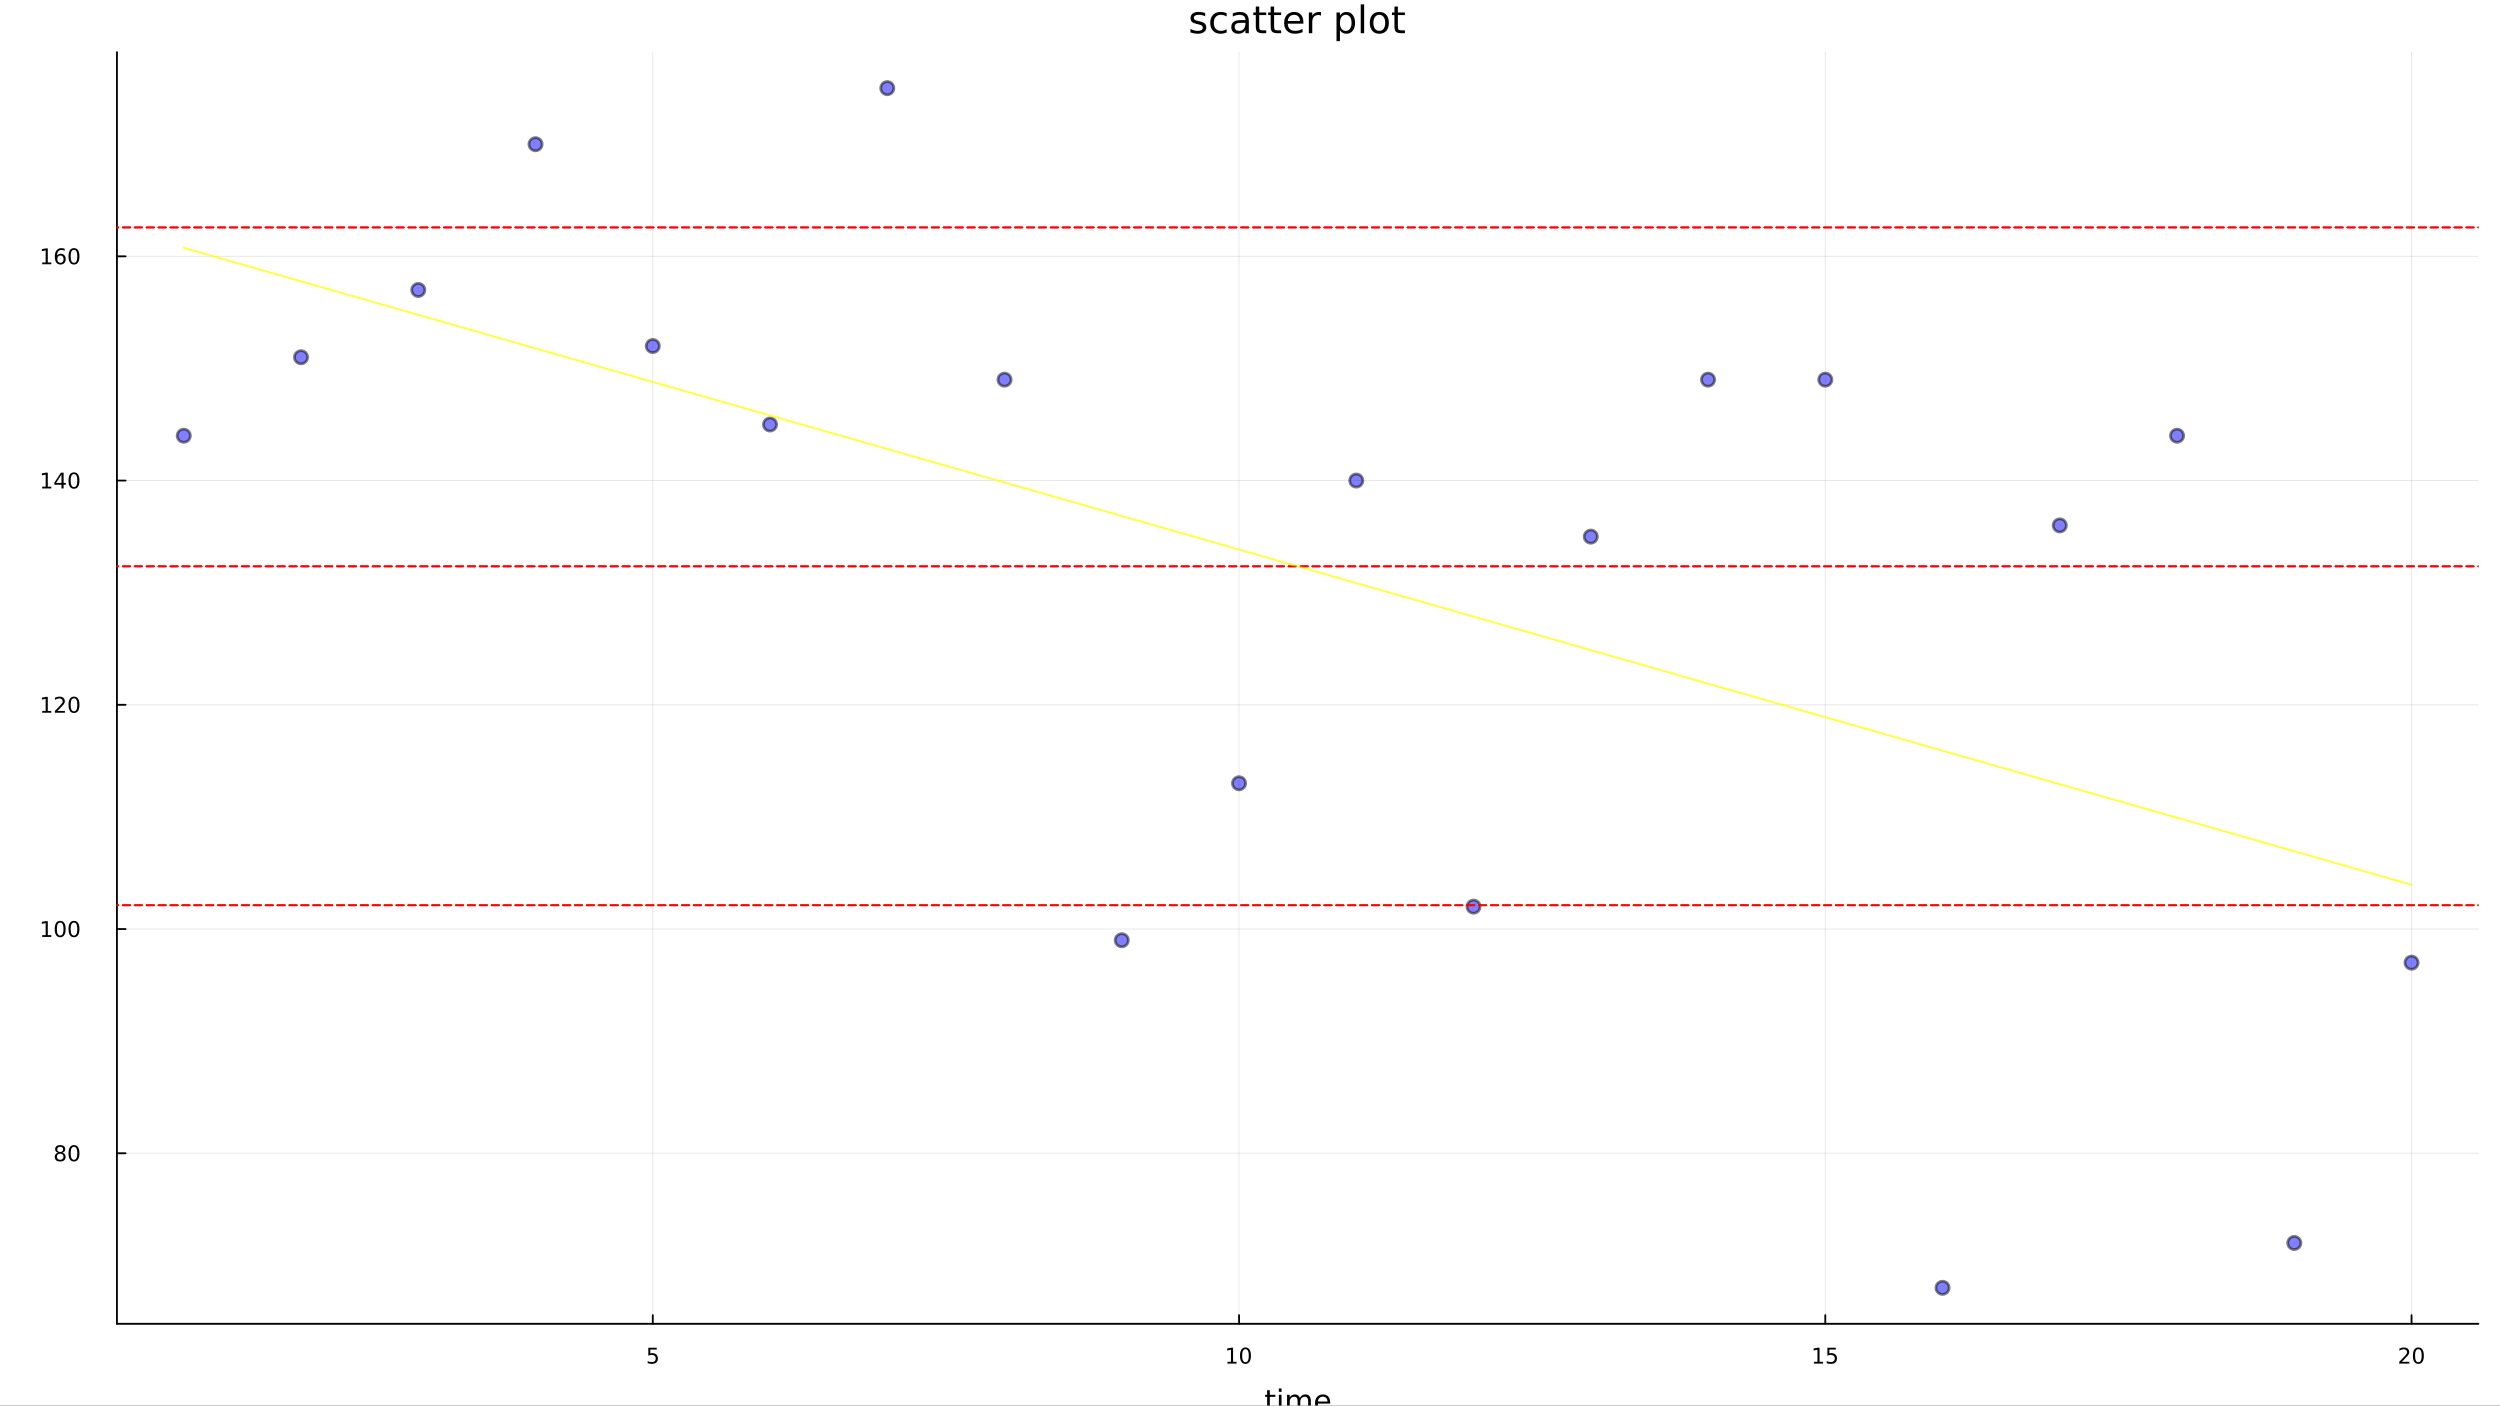 <?xml version="1.0" encoding="utf-8"?>
<svg xmlns="http://www.w3.org/2000/svg" xmlns:xlink="http://www.w3.org/1999/xlink" width="1366" height="768" viewBox="0 0 5464 3072">
<rect x="0" y="0" width="5464" height="3072" fill="#333333" stroke="none"/>
<defs>
  <clipPath id="clip220">
    <rect x="0" y="0" width="5464" height="3072"/>
  </clipPath>
</defs>
<path clip-path="url(#clip220)" d="M0 3072 L5464 3072 L5464 0 L0 0  Z" fill="#ffffff" fill-rule="evenodd" fill-opacity="1"/>
<defs>
  <clipPath id="clip221">
    <rect x="1092" y="0" width="3826" height="3072"/>
  </clipPath>
</defs>
<path clip-path="url(#clip220)" d="M255.585 2893.32 L5416.76 2893.32 L5416.76 113.997 L255.585 113.997  Z" fill="#ffffff" fill-rule="evenodd" fill-opacity="1"/>
<defs>
  <clipPath id="clip222">
    <rect x="255" y="113" width="5162" height="2780"/>
  </clipPath>
</defs>
<polyline clip-path="url(#clip222)" style="stroke:#000000; stroke-linecap:round; stroke-linejoin:round; stroke-width:2; stroke-opacity:0.1; fill:none" points="1426.71,2893.32 1426.71,113.997 "/>
<polyline clip-path="url(#clip222)" style="stroke:#000000; stroke-linecap:round; stroke-linejoin:round; stroke-width:2; stroke-opacity:0.1; fill:none" points="2708.04,2893.32 2708.04,113.997 "/>
<polyline clip-path="url(#clip222)" style="stroke:#000000; stroke-linecap:round; stroke-linejoin:round; stroke-width:2; stroke-opacity:0.1; fill:none" points="3989.36,2893.32 3989.36,113.997 "/>
<polyline clip-path="url(#clip222)" style="stroke:#000000; stroke-linecap:round; stroke-linejoin:round; stroke-width:2; stroke-opacity:0.1; fill:none" points="5270.69,2893.32 5270.69,113.997 "/>
<polyline clip-path="url(#clip220)" style="stroke:#000000; stroke-linecap:round; stroke-linejoin:round; stroke-width:4; stroke-opacity:1; fill:none" points="255.585,2893.32 5416.76,2893.32 "/>
<polyline clip-path="url(#clip220)" style="stroke:#000000; stroke-linecap:round; stroke-linejoin:round; stroke-width:4; stroke-opacity:1; fill:none" points="1426.71,2893.32 1426.71,2874.42 "/>
<polyline clip-path="url(#clip220)" style="stroke:#000000; stroke-linecap:round; stroke-linejoin:round; stroke-width:4; stroke-opacity:1; fill:none" points="2708.04,2893.32 2708.04,2874.42 "/>
<polyline clip-path="url(#clip220)" style="stroke:#000000; stroke-linecap:round; stroke-linejoin:round; stroke-width:4; stroke-opacity:1; fill:none" points="3989.36,2893.32 3989.36,2874.42 "/>
<polyline clip-path="url(#clip220)" style="stroke:#000000; stroke-linecap:round; stroke-linejoin:round; stroke-width:4; stroke-opacity:1; fill:none" points="5270.69,2893.32 5270.69,2874.42 "/>
<path clip-path="url(#clip220)" d="M1416.99 2945.67 L1435.35 2945.67 L1435.35 2949.61 L1421.27 2949.61 L1421.27 2958.08 Q1422.29 2957.73 1423.31 2957.57 Q1424.33 2957.38 1425.35 2957.38 Q1431.14 2957.38 1434.52 2960.55 Q1437.89 2963.73 1437.89 2969.14 Q1437.89 2974.72 1434.42 2977.82 Q1430.95 2980.9 1424.63 2980.9 Q1422.46 2980.9 1420.19 2980.53 Q1417.94 2980.16 1415.53 2979.42 L1415.53 2974.72 Q1417.62 2975.86 1419.84 2976.41 Q1422.06 2976.97 1424.54 2976.97 Q1428.54 2976.97 1430.88 2974.86 Q1433.22 2972.75 1433.22 2969.14 Q1433.22 2965.53 1430.88 2963.43 Q1428.54 2961.32 1424.54 2961.32 Q1422.66 2961.32 1420.79 2961.74 Q1418.94 2962.15 1416.99 2963.03 L1416.99 2945.67 Z" fill="#000000" fill-rule="nonzero" fill-opacity="1" /><path clip-path="url(#clip220)" d="M2682.73 2976.3 L2690.36 2976.3 L2690.36 2949.93 L2682.05 2951.6 L2682.05 2947.34 L2690.32 2945.67 L2694.99 2945.67 L2694.99 2976.3 L2702.63 2976.3 L2702.63 2980.23 L2682.73 2980.23 L2682.73 2976.3 Z" fill="#000000" fill-rule="nonzero" fill-opacity="1" /><path clip-path="url(#clip220)" d="M2722.08 2948.75 Q2718.47 2948.75 2716.64 2952.31 Q2714.83 2955.86 2714.83 2962.99 Q2714.83 2970.09 2716.64 2973.66 Q2718.47 2977.2 2722.08 2977.2 Q2725.71 2977.2 2727.52 2973.66 Q2729.35 2970.09 2729.35 2962.99 Q2729.35 2955.86 2727.52 2952.31 Q2725.71 2948.75 2722.08 2948.75 M2722.08 2945.05 Q2727.89 2945.05 2730.94 2949.65 Q2734.02 2954.24 2734.02 2962.99 Q2734.02 2971.71 2730.94 2976.32 Q2727.89 2980.9 2722.08 2980.9 Q2716.27 2980.9 2713.19 2976.32 Q2710.13 2971.71 2710.13 2962.99 Q2710.13 2954.24 2713.19 2949.65 Q2716.27 2945.05 2722.08 2945.05 Z" fill="#000000" fill-rule="nonzero" fill-opacity="1" /><path clip-path="url(#clip220)" d="M3964.55 2976.3 L3972.19 2976.3 L3972.19 2949.93 L3963.88 2951.6 L3963.88 2947.34 L3972.14 2945.67 L3976.82 2945.67 L3976.82 2976.3 L3984.45 2976.3 L3984.45 2980.23 L3964.55 2980.23 L3964.55 2976.3 Z" fill="#000000" fill-rule="nonzero" fill-opacity="1" /><path clip-path="url(#clip220)" d="M3993.94 2945.67 L4012.3 2945.67 L4012.3 2949.61 L3998.23 2949.61 L3998.23 2958.08 Q3999.25 2957.73 4000.26 2957.57 Q4001.28 2957.38 4002.3 2957.38 Q4008.09 2957.38 4011.47 2960.55 Q4014.85 2963.73 4014.85 2969.14 Q4014.85 2974.72 4011.38 2977.82 Q4007.9 2980.9 4001.58 2980.9 Q3999.41 2980.9 3997.14 2980.53 Q3994.89 2980.16 3992.49 2979.42 L3992.49 2974.72 Q3994.57 2975.86 3996.79 2976.41 Q3999.01 2976.97 4001.49 2976.97 Q4005.5 2976.97 4007.83 2974.86 Q4010.17 2972.75 4010.17 2969.14 Q4010.17 2965.53 4007.83 2963.43 Q4005.5 2961.32 4001.49 2961.32 Q3999.62 2961.32 3997.74 2961.74 Q3995.89 2962.15 3993.94 2963.03 L3993.94 2945.67 Z" fill="#000000" fill-rule="nonzero" fill-opacity="1" /><path clip-path="url(#clip220)" d="M5249.46 2976.3 L5265.78 2976.3 L5265.78 2980.23 L5243.83 2980.23 L5243.83 2976.3 Q5246.5 2973.54 5251.08 2968.91 Q5255.69 2964.26 5256.87 2962.92 Q5259.11 2960.39 5259.99 2958.66 Q5260.89 2956.9 5260.89 2955.21 Q5260.89 2952.45 5258.95 2950.72 Q5257.03 2948.98 5253.93 2948.98 Q5251.73 2948.98 5249.27 2949.74 Q5246.84 2950.51 5244.06 2952.06 L5244.06 2947.34 Q5246.89 2946.2 5249.34 2945.62 Q5251.8 2945.05 5253.83 2945.05 Q5259.2 2945.05 5262.4 2947.73 Q5265.59 2950.42 5265.59 2954.91 Q5265.59 2957.04 5264.78 2958.96 Q5264 2960.86 5261.89 2963.45 Q5261.31 2964.12 5258.21 2967.34 Q5255.11 2970.53 5249.46 2976.3 Z" fill="#000000" fill-rule="nonzero" fill-opacity="1" /><path clip-path="url(#clip220)" d="M5285.59 2948.75 Q5281.98 2948.75 5280.15 2952.31 Q5278.35 2955.86 5278.35 2962.99 Q5278.35 2970.09 5280.15 2973.66 Q5281.98 2977.2 5285.59 2977.2 Q5289.23 2977.2 5291.03 2973.66 Q5292.86 2970.09 5292.86 2962.99 Q5292.86 2955.86 5291.03 2952.31 Q5289.23 2948.75 5285.59 2948.75 M5285.59 2945.05 Q5291.4 2945.05 5294.46 2949.65 Q5297.54 2954.24 5297.54 2962.99 Q5297.54 2971.71 5294.46 2976.32 Q5291.4 2980.9 5285.59 2980.9 Q5279.78 2980.9 5276.7 2976.32 Q5273.65 2971.71 5273.65 2962.99 Q5273.65 2954.24 5276.7 2949.65 Q5279.78 2945.05 5285.59 2945.05 Z" fill="#000000" fill-rule="nonzero" fill-opacity="1" /><path clip-path="url(#clip220)" d="M2775.33 3038.37 L2775.33 3048.49 L2787.39 3048.49 L2787.39 3053.05 L2775.33 3053.05 L2775.33 3072.4 Q2775.33 3076.76 2776.51 3078 Q2777.72 3079.24 2781.38 3079.24 L2787.39 3079.24 L2787.39 3084.14 L2781.38 3084.14 Q2774.6 3084.14 2772.02 3081.63 Q2769.44 3079.08 2769.44 3072.4 L2769.44 3053.05 L2765.14 3053.05 L2765.14 3048.49 L2769.44 3048.49 L2769.44 3038.37 L2775.33 3038.37 Z" fill="#000000" fill-rule="nonzero" fill-opacity="1" /><path clip-path="url(#clip220)" d="M2795.1 3048.49 L2800.95 3048.49 L2800.95 3084.14 L2795.1 3084.14 L2795.1 3048.49 M2795.1 3034.62 L2800.95 3034.62 L2800.95 3042.03 L2795.1 3042.03 L2795.1 3034.62 Z" fill="#000000" fill-rule="nonzero" fill-opacity="1" /><path clip-path="url(#clip220)" d="M2840.96 3055.34 Q2843.16 3051.39 2846.21 3049.51 Q2849.27 3047.64 2853.41 3047.64 Q2858.98 3047.64 2862 3051.55 Q2865.02 3055.43 2865.02 3062.63 L2865.02 3084.14 L2859.13 3084.14 L2859.13 3062.82 Q2859.13 3057.69 2857.32 3055.21 Q2855.51 3052.73 2851.78 3052.73 Q2847.23 3052.73 2844.59 3055.75 Q2841.95 3058.78 2841.95 3064 L2841.95 3084.14 L2836.06 3084.14 L2836.06 3062.82 Q2836.06 3057.66 2834.24 3055.21 Q2832.43 3052.73 2828.64 3052.73 Q2824.16 3052.73 2821.51 3055.78 Q2818.87 3058.81 2818.87 3064 L2818.87 3084.14 L2812.98 3084.14 L2812.98 3048.49 L2818.87 3048.49 L2818.87 3054.03 Q2820.88 3050.75 2823.68 3049.19 Q2826.48 3047.64 2830.33 3047.64 Q2834.21 3047.64 2836.92 3049.61 Q2839.66 3051.58 2840.96 3055.34 Z" fill="#000000" fill-rule="nonzero" fill-opacity="1" /><path clip-path="url(#clip220)" d="M2907.2 3064.85 L2907.2 3067.72 L2880.27 3067.72 Q2880.65 3073.77 2883.9 3076.95 Q2887.18 3080.1 2893 3080.1 Q2896.37 3080.1 2899.53 3079.27 Q2902.71 3078.45 2905.83 3076.79 L2905.83 3082.33 Q2902.68 3083.67 2899.37 3084.37 Q2896.06 3085.07 2892.65 3085.07 Q2884.12 3085.07 2879.12 3080.1 Q2874.16 3075.14 2874.16 3066.67 Q2874.16 3057.92 2878.87 3052.79 Q2883.61 3047.64 2891.63 3047.64 Q2898.82 3047.64 2902.99 3052.28 Q2907.2 3056.9 2907.2 3064.85 M2901.34 3063.14 Q2901.28 3058.33 2898.63 3055.47 Q2896.02 3052.6 2891.7 3052.6 Q2886.79 3052.6 2883.83 3055.37 Q2880.91 3058.14 2880.46 3063.17 L2901.34 3063.14 Z" fill="#000000" fill-rule="nonzero" fill-opacity="1" /><polyline clip-path="url(#clip222)" style="stroke:#000000; stroke-linecap:round; stroke-linejoin:round; stroke-width:2; stroke-opacity:0.1; fill:none" points="255.585,2520.6 5416.76,2520.6 "/>
<polyline clip-path="url(#clip222)" style="stroke:#000000; stroke-linecap:round; stroke-linejoin:round; stroke-width:2; stroke-opacity:0.1; fill:none" points="255.585,2030.51 5416.76,2030.51 "/>
<polyline clip-path="url(#clip222)" style="stroke:#000000; stroke-linecap:round; stroke-linejoin:round; stroke-width:2; stroke-opacity:0.1; fill:none" points="255.585,1540.41 5416.76,1540.41 "/>
<polyline clip-path="url(#clip222)" style="stroke:#000000; stroke-linecap:round; stroke-linejoin:round; stroke-width:2; stroke-opacity:0.1; fill:none" points="255.585,1050.32 5416.76,1050.32 "/>
<polyline clip-path="url(#clip222)" style="stroke:#000000; stroke-linecap:round; stroke-linejoin:round; stroke-width:2; stroke-opacity:0.1; fill:none" points="255.585,560.228 5416.76,560.228 "/>
<polyline clip-path="url(#clip220)" style="stroke:#000000; stroke-linecap:round; stroke-linejoin:round; stroke-width:4; stroke-opacity:1; fill:none" points="255.585,2893.32 255.585,113.997 "/>
<polyline clip-path="url(#clip220)" style="stroke:#000000; stroke-linecap:round; stroke-linejoin:round; stroke-width:4; stroke-opacity:1; fill:none" points="255.585,2520.6 274.482,2520.6 "/>
<polyline clip-path="url(#clip220)" style="stroke:#000000; stroke-linecap:round; stroke-linejoin:round; stroke-width:4; stroke-opacity:1; fill:none" points="255.585,2030.51 274.482,2030.51 "/>
<polyline clip-path="url(#clip220)" style="stroke:#000000; stroke-linecap:round; stroke-linejoin:round; stroke-width:4; stroke-opacity:1; fill:none" points="255.585,1540.41 274.482,1540.41 "/>
<polyline clip-path="url(#clip220)" style="stroke:#000000; stroke-linecap:round; stroke-linejoin:round; stroke-width:4; stroke-opacity:1; fill:none" points="255.585,1050.32 274.482,1050.32 "/>
<polyline clip-path="url(#clip220)" style="stroke:#000000; stroke-linecap:round; stroke-linejoin:round; stroke-width:4; stroke-opacity:1; fill:none" points="255.585,560.228 274.482,560.228 "/>
<path clip-path="url(#clip220)" d="M131.519 2521.47 Q128.185 2521.47 126.264 2523.25 Q124.366 2525.04 124.366 2528.16 Q124.366 2531.29 126.264 2533.07 Q128.185 2534.85 131.519 2534.85 Q134.852 2534.85 136.773 2533.07 Q138.694 2531.26 138.694 2528.16 Q138.694 2525.04 136.773 2523.25 Q134.875 2521.47 131.519 2521.47 M126.843 2519.48 Q123.833 2518.74 122.144 2516.68 Q120.477 2514.62 120.477 2511.66 Q120.477 2507.51 123.417 2505.1 Q126.38 2502.7 131.519 2502.7 Q136.681 2502.7 139.62 2505.1 Q142.56 2507.51 142.56 2511.66 Q142.56 2514.62 140.87 2516.68 Q139.204 2518.74 136.218 2519.48 Q139.597 2520.27 141.472 2522.56 Q143.37 2524.85 143.37 2528.16 Q143.37 2533.18 140.292 2535.87 Q137.236 2538.55 131.519 2538.55 Q125.801 2538.55 122.722 2535.87 Q119.667 2533.18 119.667 2528.16 Q119.667 2524.85 121.565 2522.56 Q123.463 2520.27 126.843 2519.48 M125.13 2512.1 Q125.13 2514.78 126.796 2516.29 Q128.486 2517.79 131.519 2517.79 Q134.528 2517.79 136.218 2516.29 Q137.931 2514.78 137.931 2512.1 Q137.931 2509.41 136.218 2507.91 Q134.528 2506.4 131.519 2506.4 Q128.486 2506.4 126.796 2507.91 Q125.13 2509.41 125.13 2512.1 Z" fill="#000000" fill-rule="nonzero" fill-opacity="1" /><path clip-path="url(#clip220)" d="M161.68 2506.4 Q158.069 2506.4 156.241 2509.97 Q154.435 2513.51 154.435 2520.64 Q154.435 2527.74 156.241 2531.31 Q158.069 2534.85 161.68 2534.85 Q165.315 2534.85 167.12 2531.31 Q168.949 2527.74 168.949 2520.64 Q168.949 2513.51 167.12 2509.97 Q165.315 2506.4 161.68 2506.4 M161.68 2502.7 Q167.491 2502.7 170.546 2507.3 Q173.625 2511.89 173.625 2520.64 Q173.625 2529.36 170.546 2533.97 Q167.491 2538.55 161.68 2538.55 Q155.87 2538.55 152.792 2533.97 Q149.736 2529.36 149.736 2520.64 Q149.736 2511.89 152.792 2507.3 Q155.87 2502.7 161.68 2502.7 Z" fill="#000000" fill-rule="nonzero" fill-opacity="1" /><path clip-path="url(#clip220)" d="M92.167 2043.85 L99.806 2043.85 L99.806 2017.49 L91.496 2019.15 L91.496 2014.9 L99.759 2013.23 L104.435 2013.23 L104.435 2043.85 L112.074 2043.85 L112.074 2047.79 L92.167 2047.79 L92.167 2043.85 Z" fill="#000000" fill-rule="nonzero" fill-opacity="1" /><path clip-path="url(#clip220)" d="M131.519 2016.31 Q127.907 2016.31 126.079 2019.87 Q124.273 2023.41 124.273 2030.54 Q124.273 2037.65 126.079 2041.21 Q127.907 2044.76 131.519 2044.76 Q135.153 2044.76 136.958 2041.21 Q138.787 2037.65 138.787 2030.54 Q138.787 2023.41 136.958 2019.87 Q135.153 2016.31 131.519 2016.31 M131.519 2012.6 Q137.329 2012.6 140.384 2017.21 Q143.463 2021.79 143.463 2030.54 Q143.463 2039.27 140.384 2043.88 Q137.329 2048.46 131.519 2048.46 Q125.708 2048.46 122.63 2043.88 Q119.574 2039.27 119.574 2030.54 Q119.574 2021.79 122.63 2017.21 Q125.708 2012.6 131.519 2012.6 Z" fill="#000000" fill-rule="nonzero" fill-opacity="1" /><path clip-path="url(#clip220)" d="M161.68 2016.31 Q158.069 2016.31 156.241 2019.87 Q154.435 2023.41 154.435 2030.54 Q154.435 2037.65 156.241 2041.21 Q158.069 2044.76 161.68 2044.76 Q165.315 2044.76 167.12 2041.21 Q168.949 2037.65 168.949 2030.54 Q168.949 2023.41 167.12 2019.87 Q165.315 2016.31 161.68 2016.31 M161.68 2012.6 Q167.491 2012.6 170.546 2017.21 Q173.625 2021.79 173.625 2030.54 Q173.625 2039.27 170.546 2043.88 Q167.491 2048.46 161.68 2048.46 Q155.87 2048.46 152.792 2043.88 Q149.736 2039.27 149.736 2030.54 Q149.736 2021.79 152.792 2017.21 Q155.87 2012.6 161.68 2012.6 Z" fill="#000000" fill-rule="nonzero" fill-opacity="1" /><path clip-path="url(#clip220)" d="M92.167 1553.76 L99.806 1553.76 L99.806 1527.39 L91.496 1529.06 L91.496 1524.8 L99.759 1523.13 L104.435 1523.13 L104.435 1553.76 L112.074 1553.76 L112.074 1557.69 L92.167 1557.69 L92.167 1553.76 Z" fill="#000000" fill-rule="nonzero" fill-opacity="1" /><path clip-path="url(#clip220)" d="M125.546 1553.76 L141.866 1553.76 L141.866 1557.69 L119.921 1557.69 L119.921 1553.76 Q122.583 1551.01 127.167 1546.38 Q131.773 1541.72 132.954 1540.38 Q135.199 1537.86 136.079 1536.12 Q136.981 1534.36 136.981 1532.67 Q136.981 1529.92 135.037 1528.18 Q133.116 1526.45 130.014 1526.45 Q127.815 1526.45 125.361 1527.21 Q122.931 1527.97 120.153 1529.52 L120.153 1524.8 Q122.977 1523.67 125.431 1523.09 Q127.884 1522.51 129.921 1522.51 Q135.292 1522.51 138.486 1525.2 Q141.681 1527.88 141.681 1532.37 Q141.681 1534.5 140.87 1536.42 Q140.083 1538.32 137.977 1540.91 Q137.398 1541.58 134.296 1544.8 Q131.194 1548 125.546 1553.76 Z" fill="#000000" fill-rule="nonzero" fill-opacity="1" /><path clip-path="url(#clip220)" d="M161.68 1526.21 Q158.069 1526.21 156.241 1529.78 Q154.435 1533.32 154.435 1540.45 Q154.435 1547.56 156.241 1551.12 Q158.069 1554.66 161.68 1554.66 Q165.315 1554.66 167.12 1551.12 Q168.949 1547.56 168.949 1540.45 Q168.949 1533.32 167.12 1529.78 Q165.315 1526.21 161.68 1526.21 M161.68 1522.51 Q167.491 1522.51 170.546 1527.12 Q173.625 1531.7 173.625 1540.45 Q173.625 1549.18 170.546 1553.78 Q167.491 1558.37 161.68 1558.37 Q155.87 1558.37 152.792 1553.78 Q149.736 1549.18 149.736 1540.45 Q149.736 1531.7 152.792 1527.12 Q155.87 1522.51 161.68 1522.51 Z" fill="#000000" fill-rule="nonzero" fill-opacity="1" /><path clip-path="url(#clip220)" d="M92.167 1063.67 L99.806 1063.67 L99.806 1037.3 L91.496 1038.97 L91.496 1034.71 L99.759 1033.04 L104.435 1033.04 L104.435 1063.67 L112.074 1063.67 L112.074 1067.6 L92.167 1067.6 L92.167 1063.67 Z" fill="#000000" fill-rule="nonzero" fill-opacity="1" /><path clip-path="url(#clip220)" d="M134.366 1037.12 L122.56 1055.56 L134.366 1055.56 L134.366 1037.12 M133.139 1033.04 L139.018 1033.04 L139.018 1055.56 L143.949 1055.56 L143.949 1059.45 L139.018 1059.45 L139.018 1067.6 L134.366 1067.6 L134.366 1059.45 L118.764 1059.45 L118.764 1054.94 L133.139 1033.04 Z" fill="#000000" fill-rule="nonzero" fill-opacity="1" /><path clip-path="url(#clip220)" d="M161.68 1036.12 Q158.069 1036.12 156.241 1039.68 Q154.435 1043.23 154.435 1050.36 Q154.435 1057.46 156.241 1061.03 Q158.069 1064.57 161.68 1064.57 Q165.315 1064.57 167.12 1061.03 Q168.949 1057.46 168.949 1050.36 Q168.949 1043.23 167.12 1039.68 Q165.315 1036.12 161.68 1036.12 M161.68 1032.42 Q167.491 1032.42 170.546 1037.02 Q173.625 1041.61 173.625 1050.36 Q173.625 1059.08 170.546 1063.69 Q167.491 1068.27 161.68 1068.27 Q155.87 1068.27 152.792 1063.69 Q149.736 1059.08 149.736 1050.36 Q149.736 1041.61 152.792 1037.02 Q155.87 1032.42 161.68 1032.42 Z" fill="#000000" fill-rule="nonzero" fill-opacity="1" /><path clip-path="url(#clip220)" d="M92.167 573.572 L99.806 573.572 L99.806 547.207 L91.496 548.873 L91.496 544.614 L99.759 542.948 L104.435 542.948 L104.435 573.572 L112.074 573.572 L112.074 577.508 L92.167 577.508 L92.167 573.572 Z" fill="#000000" fill-rule="nonzero" fill-opacity="1" /><path clip-path="url(#clip220)" d="M132.097 558.364 Q128.949 558.364 127.097 560.517 Q125.269 562.67 125.269 566.42 Q125.269 570.146 127.097 572.322 Q128.949 574.475 132.097 574.475 Q135.245 574.475 137.074 572.322 Q138.926 570.146 138.926 566.42 Q138.926 562.67 137.074 560.517 Q135.245 558.364 132.097 558.364 M141.38 543.711 L141.38 547.971 Q139.62 547.137 137.815 546.698 Q136.032 546.258 134.273 546.258 Q129.644 546.258 127.19 549.383 Q124.759 552.508 124.412 558.827 Q125.778 556.813 127.838 555.748 Q129.898 554.66 132.375 554.66 Q137.583 554.66 140.593 557.832 Q143.625 560.98 143.625 566.42 Q143.625 571.744 140.477 574.961 Q137.329 578.179 132.097 578.179 Q126.102 578.179 122.931 573.596 Q119.759 568.989 119.759 560.262 Q119.759 552.068 123.648 547.207 Q127.537 542.323 134.088 542.323 Q135.847 542.323 137.63 542.67 Q139.435 543.017 141.38 543.711 Z" fill="#000000" fill-rule="nonzero" fill-opacity="1" /><path clip-path="url(#clip220)" d="M161.68 546.026 Q158.069 546.026 156.241 549.591 Q154.435 553.133 154.435 560.262 Q154.435 567.369 156.241 570.934 Q158.069 574.475 161.68 574.475 Q165.315 574.475 167.12 570.934 Q168.949 567.369 168.949 560.262 Q168.949 553.133 167.12 549.591 Q165.315 546.026 161.68 546.026 M161.68 542.323 Q167.491 542.323 170.546 546.929 Q173.625 551.512 173.625 560.262 Q173.625 568.989 170.546 573.596 Q167.491 578.179 161.68 578.179 Q155.87 578.179 152.792 573.596 Q149.736 568.989 149.736 560.262 Q149.736 551.512 152.792 546.929 Q155.87 542.323 161.68 542.323 Z" fill="#000000" fill-rule="nonzero" fill-opacity="1" /><path clip-path="url(#clip220)" d="M-36.263 1693.64 Q-36.263 1698.35 -32.57 1701.09 Q-28.91 1703.83 -22.513 1703.83 Q-16.115 1703.83 -12.423 1701.12 Q-8.763 1698.38 -8.763 1693.64 Q-8.763 1688.96 -12.455 1686.23 Q-16.147 1683.49 -22.513 1683.49 Q-28.846 1683.49 -32.538 1686.23 Q-36.263 1688.96 -36.263 1693.64 M-41.228 1693.64 Q-41.228 1686 -36.263 1681.64 Q-31.297 1677.28 -22.513 1677.28 Q-13.76 1677.28 -8.763 1681.64 Q-3.797 1686 -3.797 1693.64 Q-3.797 1701.31 -8.763 1705.67 Q-13.76 1710 -22.513 1710 Q-31.297 1710 -36.263 1705.67 Q-41.228 1701.31 -41.228 1693.64 Z" fill="#000000" fill-rule="nonzero" fill-opacity="1" /><path clip-path="url(#clip220)" d="M-22.513 1641.98 Q-28.974 1641.98 -32.634 1644.66 Q-36.326 1647.3 -36.326 1651.95 Q-36.326 1656.59 -32.634 1659.27 Q-28.974 1661.91 -22.513 1661.91 Q-16.051 1661.91 -12.359 1659.27 Q-8.699 1656.59 -8.699 1651.95 Q-8.699 1647.3 -12.359 1644.66 Q-16.051 1641.98 -22.513 1641.98 M-34.958 1661.91 Q-38.14 1660.06 -39.668 1657.26 Q-41.228 1654.43 -41.228 1650.51 Q-41.228 1644.02 -36.072 1639.98 Q-30.915 1635.91 -22.513 1635.91 Q-14.11 1635.91 -8.954 1639.98 Q-3.797 1644.02 -3.797 1650.51 Q-3.797 1654.43 -5.325 1657.26 Q-6.885 1660.06 -10.068 1661.91 L-4.72 1661.91 L-4.72 1667.8 L-54.246 1667.8 L-54.246 1661.91 L-34.958 1661.91 Z" fill="#000000" fill-rule="nonzero" fill-opacity="1" /><path clip-path="url(#clip220)" d="M-39.318 1603.47 L-33.78 1603.47 Q-35.053 1605.95 -35.69 1608.63 Q-36.326 1611.3 -36.326 1614.17 Q-36.326 1618.53 -34.989 1620.72 Q-33.653 1622.89 -30.979 1622.89 Q-28.942 1622.89 -27.764 1621.33 Q-26.618 1619.77 -25.568 1615.06 L-25.122 1613.05 Q-23.786 1606.81 -21.335 1604.2 Q-18.916 1601.56 -14.555 1601.56 Q-9.59 1601.56 -6.694 1605.51 Q-3.797 1609.42 -3.797 1616.3 Q-3.797 1619.16 -4.37 1622.28 Q-4.911 1625.37 -6.025 1628.81 L-12.073 1628.81 Q-10.386 1625.56 -9.527 1622.41 Q-8.699 1619.26 -8.699 1616.17 Q-8.699 1612.03 -10.099 1609.81 Q-11.532 1607.58 -14.11 1607.58 Q-16.497 1607.58 -17.77 1609.2 Q-19.043 1610.79 -20.221 1616.24 L-20.698 1618.27 Q-21.844 1623.72 -24.2 1626.13 Q-26.587 1628.55 -30.724 1628.55 Q-35.753 1628.55 -38.49 1624.99 Q-41.228 1621.42 -41.228 1614.87 Q-41.228 1611.62 -40.75 1608.76 Q-40.273 1605.89 -39.318 1603.47 Z" fill="#000000" fill-rule="nonzero" fill-opacity="1" /><path clip-path="url(#clip220)" d="M-24.009 1561.75 L-21.144 1561.75 L-21.144 1588.67 Q-15.097 1588.29 -11.914 1585.04 Q-8.763 1581.77 -8.763 1575.94 Q-8.763 1572.57 -9.59 1569.42 Q-10.418 1566.23 -12.073 1563.11 L-6.535 1563.11 Q-5.198 1566.26 -4.498 1569.57 Q-3.797 1572.88 -3.797 1576.29 Q-3.797 1584.82 -8.763 1589.82 Q-13.728 1594.78 -22.194 1594.78 Q-30.947 1594.78 -36.072 1590.07 Q-41.228 1585.33 -41.228 1577.31 Q-41.228 1570.12 -36.581 1565.95 Q-31.966 1561.75 -24.009 1561.75 M-25.727 1567.6 Q-30.533 1567.67 -33.398 1570.31 Q-36.263 1572.92 -36.263 1577.25 Q-36.263 1582.15 -33.493 1585.11 Q-30.724 1588.04 -25.695 1588.48 L-25.727 1567.6 Z" fill="#000000" fill-rule="nonzero" fill-opacity="1" /><path clip-path="url(#clip220)" d="M-34.894 1531.48 Q-35.467 1532.46 -35.721 1533.64 Q-36.008 1534.79 -36.008 1536.19 Q-36.008 1541.15 -32.761 1543.83 Q-29.547 1546.47 -23.499 1546.47 L-4.72 1546.47 L-4.72 1552.36 L-40.368 1552.36 L-40.368 1546.47 L-34.83 1546.47 Q-38.077 1544.62 -39.636 1541.66 Q-41.228 1538.7 -41.228 1534.47 Q-41.228 1533.86 -41.132 1533.13 Q-41.069 1532.4 -40.91 1531.51 L-34.894 1531.48 Z" fill="#000000" fill-rule="nonzero" fill-opacity="1" /><path clip-path="url(#clip220)" d="M-40.368 1529.53 L-40.368 1523.33 L-10.45 1512.19 L-40.368 1501.05 L-40.368 1494.84 L-4.72 1508.21 L-4.72 1516.17 L-40.368 1529.53 Z" fill="#000000" fill-rule="nonzero" fill-opacity="1" /><path clip-path="url(#clip220)" d="M-22.64 1470.56 Q-22.64 1477.65 -21.017 1480.39 Q-19.393 1483.13 -15.479 1483.13 Q-12.359 1483.13 -10.513 1481.09 Q-8.699 1479.02 -8.699 1475.49 Q-8.699 1470.62 -12.136 1467.69 Q-15.606 1464.73 -21.335 1464.73 L-22.64 1464.73 L-22.64 1470.56 M-25.059 1458.88 L-4.72 1458.88 L-4.72 1464.73 L-10.131 1464.73 Q-6.885 1466.74 -5.325 1469.73 Q-3.797 1472.72 -3.797 1477.05 Q-3.797 1482.52 -6.853 1485.77 Q-9.94 1488.98 -15.097 1488.98 Q-21.112 1488.98 -24.168 1484.97 Q-27.223 1480.93 -27.223 1472.94 L-27.223 1464.73 L-27.796 1464.73 Q-31.838 1464.73 -34.035 1467.41 Q-36.263 1470.05 -36.263 1474.85 Q-36.263 1477.91 -35.53 1480.81 Q-34.798 1483.7 -33.334 1486.38 L-38.745 1486.38 Q-39.986 1483.16 -40.591 1480.14 Q-41.228 1477.11 -41.228 1474.25 Q-41.228 1466.51 -37.217 1462.69 Q-33.207 1458.88 -25.059 1458.88 Z" fill="#000000" fill-rule="nonzero" fill-opacity="1" /><path clip-path="url(#clip220)" d="M-50.49 1441.02 L-40.368 1441.02 L-40.368 1428.96 L-35.817 1428.96 L-35.817 1441.02 L-16.465 1441.02 Q-12.105 1441.02 -10.863 1439.84 Q-9.622 1438.63 -9.622 1434.97 L-9.622 1428.96 L-4.72 1428.96 L-4.72 1434.97 Q-4.72 1441.75 -7.235 1444.33 Q-9.781 1446.91 -16.465 1446.91 L-35.817 1446.91 L-35.817 1451.2 L-40.368 1451.2 L-40.368 1446.91 L-50.49 1446.91 L-50.49 1441.02 Z" fill="#000000" fill-rule="nonzero" fill-opacity="1" /><path clip-path="url(#clip220)" d="M-40.368 1421.25 L-40.368 1415.4 L-4.72 1415.4 L-4.72 1421.25 L-40.368 1421.25 M-54.246 1421.25 L-54.246 1415.4 L-46.83 1415.4 L-46.83 1421.25 L-54.246 1421.25 Z" fill="#000000" fill-rule="nonzero" fill-opacity="1" /><path clip-path="url(#clip220)" d="M-36.263 1389.33 Q-36.263 1394.04 -32.57 1396.78 Q-28.91 1399.51 -22.513 1399.51 Q-16.115 1399.51 -12.423 1396.81 Q-8.763 1394.07 -8.763 1389.33 Q-8.763 1384.65 -12.455 1381.91 Q-16.147 1379.18 -22.513 1379.18 Q-28.846 1379.18 -32.538 1381.91 Q-36.263 1384.65 -36.263 1389.33 M-41.228 1389.33 Q-41.228 1381.69 -36.263 1377.33 Q-31.297 1372.97 -22.513 1372.97 Q-13.76 1372.97 -8.763 1377.33 Q-3.797 1381.69 -3.797 1389.33 Q-3.797 1397 -8.763 1401.36 Q-13.76 1405.69 -22.513 1405.69 Q-31.297 1405.69 -36.263 1401.36 Q-41.228 1397 -41.228 1389.33 Z" fill="#000000" fill-rule="nonzero" fill-opacity="1" /><path clip-path="url(#clip220)" d="M-26.236 1333.63 L-4.72 1333.63 L-4.72 1339.49 L-26.046 1339.49 Q-31.106 1339.49 -33.621 1341.46 Q-36.135 1343.43 -36.135 1347.38 Q-36.135 1352.12 -33.111 1354.86 Q-30.088 1357.6 -24.868 1357.6 L-4.72 1357.6 L-4.72 1363.49 L-40.368 1363.49 L-40.368 1357.6 L-34.83 1357.6 Q-38.045 1355.5 -39.636 1352.66 Q-41.228 1349.8 -41.228 1346.07 Q-41.228 1339.93 -37.408 1336.78 Q-33.621 1333.63 -26.236 1333.63 Z" fill="#000000" fill-rule="nonzero" fill-opacity="1" /><path clip-path="url(#clip220)" d="M-39.318 1299.22 L-33.78 1299.22 Q-35.053 1301.71 -35.69 1304.38 Q-36.326 1307.05 -36.326 1309.92 Q-36.326 1314.28 -34.989 1316.47 Q-33.653 1318.64 -30.979 1318.64 Q-28.942 1318.64 -27.764 1317.08 Q-26.618 1315.52 -25.568 1310.81 L-25.122 1308.8 Q-23.786 1302.57 -21.335 1299.96 Q-18.916 1297.31 -14.555 1297.31 Q-9.59 1297.31 -6.694 1301.26 Q-3.797 1305.18 -3.797 1312.05 Q-3.797 1314.91 -4.37 1318.03 Q-4.911 1321.12 -6.025 1324.56 L-12.073 1324.56 Q-10.386 1321.31 -9.527 1318.16 Q-8.699 1315.01 -8.699 1311.92 Q-8.699 1307.79 -10.099 1305.56 Q-11.532 1303.33 -14.11 1303.33 Q-16.497 1303.33 -17.77 1304.95 Q-19.043 1306.54 -20.221 1311.99 L-20.698 1314.02 Q-21.844 1319.47 -24.2 1321.89 Q-26.587 1324.3 -30.724 1324.3 Q-35.753 1324.3 -38.49 1320.74 Q-41.228 1317.17 -41.228 1310.62 Q-41.228 1307.37 -40.75 1304.51 Q-40.273 1301.64 -39.318 1299.22 Z" fill="#000000" fill-rule="nonzero" fill-opacity="1" /><path clip-path="url(#clip220)" d="M2634.03 28.543 L2634.03 35.591 Q2630.87 33.971 2627.47 33.161 Q2624.06 32.35 2620.42 32.35 Q2614.87 32.35 2612.07 34.052 Q2609.32 35.753 2609.32 39.156 Q2609.32 41.749 2611.3 43.248 Q2613.29 44.706 2619.28 46.043 L2621.84 46.61 Q2629.78 48.311 2633.1 51.43 Q2636.46 54.509 2636.46 60.059 Q2636.46 66.378 2631.44 70.064 Q2626.46 73.751 2617.71 73.751 Q2614.06 73.751 2610.09 73.022 Q2606.16 72.333 2601.79 70.915 L2601.79 63.218 Q2605.92 65.365 2609.93 66.459 Q2613.94 67.512 2617.87 67.512 Q2623.13 67.512 2625.97 65.73 Q2628.8 63.907 2628.8 60.626 Q2628.8 57.588 2626.74 55.967 Q2624.71 54.347 2617.79 52.848 L2615.19 52.24 Q2608.27 50.782 2605.19 47.785 Q2602.11 44.746 2602.11 39.48 Q2602.11 33.08 2606.65 29.596 Q2611.18 26.112 2619.53 26.112 Q2623.66 26.112 2627.31 26.72 Q2630.95 27.327 2634.03 28.543 Z" fill="#000000" fill-rule="nonzero" fill-opacity="1" /><path clip-path="url(#clip220)" d="M2680.98 28.948 L2680.98 35.915 Q2677.82 34.173 2674.62 33.323 Q2671.46 32.431 2668.22 32.431 Q2660.97 32.431 2656.96 37.05 Q2652.95 41.627 2652.95 49.931 Q2652.95 58.236 2656.96 62.854 Q2660.97 67.431 2668.22 67.431 Q2671.46 67.431 2674.62 66.581 Q2677.82 65.689 2680.98 63.948 L2680.98 70.834 Q2677.86 72.292 2674.5 73.022 Q2671.18 73.751 2667.41 73.751 Q2657.16 73.751 2651.13 67.31 Q2645.09 60.869 2645.09 49.931 Q2645.09 38.832 2651.17 32.472 Q2657.28 26.112 2667.9 26.112 Q2671.34 26.112 2674.62 26.841 Q2677.9 27.53 2680.98 28.948 Z" fill="#000000" fill-rule="nonzero" fill-opacity="1" /><path clip-path="url(#clip220)" d="M2714.56 49.769 Q2705.53 49.769 2702.04 51.835 Q2698.56 53.901 2698.56 58.884 Q2698.56 62.854 2701.15 65.203 Q2703.79 67.512 2708.28 67.512 Q2714.48 67.512 2718.21 63.137 Q2721.98 58.722 2721.98 51.43 L2721.98 49.769 L2714.56 49.769 M2729.43 46.691 L2729.43 72.576 L2721.98 72.576 L2721.98 65.689 Q2719.42 69.821 2715.62 71.806 Q2711.81 73.751 2706.3 73.751 Q2699.33 73.751 2695.2 69.862 Q2691.11 65.933 2691.11 59.37 Q2691.11 51.714 2696.21 47.825 Q2701.36 43.936 2711.52 43.936 L2721.98 43.936 L2721.98 43.207 Q2721.98 38.062 2718.57 35.267 Q2715.21 32.431 2709.09 32.431 Q2705.2 32.431 2701.52 33.363 Q2697.83 34.295 2694.43 36.158 L2694.43 29.272 Q2698.52 27.692 2702.37 26.922 Q2706.22 26.112 2709.86 26.112 Q2719.71 26.112 2724.57 31.216 Q2729.43 36.32 2729.43 46.691 Z" fill="#000000" fill-rule="nonzero" fill-opacity="1" /><path clip-path="url(#clip220)" d="M2752.15 14.324 L2752.15 27.206 L2767.51 27.206 L2767.51 32.999 L2752.15 32.999 L2752.15 57.628 Q2752.15 63.178 2753.65 64.758 Q2755.19 66.338 2759.85 66.338 L2767.51 66.338 L2767.51 72.576 L2759.85 72.576 Q2751.22 72.576 2747.94 69.376 Q2744.66 66.135 2744.66 57.628 L2744.66 32.999 L2739.19 32.999 L2739.19 27.206 L2744.66 27.206 L2744.66 14.324 L2752.15 14.324 Z" fill="#000000" fill-rule="nonzero" fill-opacity="1" /><path clip-path="url(#clip220)" d="M2784.68 14.324 L2784.68 27.206 L2800.04 27.206 L2800.04 32.999 L2784.68 32.999 L2784.68 57.628 Q2784.68 63.178 2786.18 64.758 Q2787.72 66.338 2792.38 66.338 L2800.04 66.338 L2800.04 72.576 L2792.38 72.576 Q2783.75 72.576 2780.47 69.376 Q2777.19 66.135 2777.19 57.628 L2777.19 32.999 L2771.72 32.999 L2771.72 27.206 L2777.19 27.206 L2777.19 14.324 L2784.68 14.324 Z" fill="#000000" fill-rule="nonzero" fill-opacity="1" /><path clip-path="url(#clip220)" d="M2848.65 48.028 L2848.65 51.673 L2814.38 51.673 Q2814.86 59.37 2818.99 63.421 Q2823.17 67.431 2830.58 67.431 Q2834.87 67.431 2838.88 66.378 Q2842.94 65.325 2846.91 63.218 L2846.91 70.267 Q2842.89 71.968 2838.68 72.86 Q2834.47 73.751 2830.13 73.751 Q2819.28 73.751 2812.92 67.431 Q2806.6 61.112 2806.6 50.337 Q2806.6 39.197 2812.59 32.675 Q2818.63 26.112 2828.84 26.112 Q2837.99 26.112 2843.3 32.026 Q2848.65 37.9 2848.65 48.028 M2841.19 45.84 Q2841.11 39.723 2837.75 36.077 Q2834.43 32.431 2828.92 32.431 Q2822.68 32.431 2818.91 35.956 Q2815.19 39.48 2814.62 45.88 L2841.19 45.84 Z" fill="#000000" fill-rule="nonzero" fill-opacity="1" /><path clip-path="url(#clip220)" d="M2887.17 34.173 Q2885.92 33.444 2884.42 33.12 Q2882.96 32.756 2881.18 32.756 Q2874.86 32.756 2871.45 36.888 Q2868.09 40.979 2868.09 48.676 L2868.09 72.576 L2860.6 72.576 L2860.6 27.206 L2868.09 27.206 L2868.09 34.254 Q2870.44 30.122 2874.21 28.138 Q2877.98 26.112 2883.36 26.112 Q2884.13 26.112 2885.06 26.234 Q2886 26.315 2887.13 26.517 L2887.17 34.173 Z" fill="#000000" fill-rule="nonzero" fill-opacity="1" /><path clip-path="url(#clip220)" d="M2928.57 65.77 L2928.57 89.833 L2921.08 89.833 L2921.08 27.206 L2928.57 27.206 L2928.57 34.092 Q2930.92 30.041 2934.49 28.097 Q2938.09 26.112 2943.07 26.112 Q2951.34 26.112 2956.48 32.675 Q2961.67 39.237 2961.67 49.931 Q2961.67 60.626 2956.48 67.188 Q2951.34 73.751 2943.07 73.751 Q2938.09 73.751 2934.49 71.806 Q2930.92 69.821 2928.57 65.77 M2953.93 49.931 Q2953.93 41.708 2950.53 37.05 Q2947.17 32.35 2941.25 32.35 Q2935.34 32.35 2931.93 37.05 Q2928.57 41.708 2928.57 49.931 Q2928.57 58.155 2931.93 62.854 Q2935.34 67.512 2941.25 67.512 Q2947.17 67.512 2950.53 62.854 Q2953.93 58.155 2953.93 49.931 Z" fill="#000000" fill-rule="nonzero" fill-opacity="1" /><path clip-path="url(#clip220)" d="M2974.02 9.544 L2981.48 9.544 L2981.48 72.576 L2974.02 72.576 L2974.02 9.544 Z" fill="#000000" fill-rule="nonzero" fill-opacity="1" /><path clip-path="url(#clip220)" d="M3014.65 32.431 Q3008.66 32.431 3005.17 37.131 Q3001.69 41.789 3001.69 49.931 Q3001.69 58.074 3005.13 62.773 Q3008.62 67.431 3014.65 67.431 Q3020.61 67.431 3024.09 62.732 Q3027.58 58.033 3027.58 49.931 Q3027.58 41.87 3024.09 37.171 Q3020.61 32.431 3014.65 32.431 M3014.65 26.112 Q3024.38 26.112 3029.93 32.431 Q3035.47 38.751 3035.47 49.931 Q3035.47 61.071 3029.93 67.431 Q3024.38 73.751 3014.65 73.751 Q3004.89 73.751 2999.34 67.431 Q2993.83 61.071 2993.83 49.931 Q2993.83 38.751 2999.34 32.431 Q3004.89 26.112 3014.65 26.112 Z" fill="#000000" fill-rule="nonzero" fill-opacity="1" /><path clip-path="url(#clip220)" d="M3055.2 14.324 L3055.2 27.206 L3070.56 27.206 L3070.56 32.999 L3055.2 32.999 L3055.2 57.628 Q3055.2 63.178 3056.7 64.758 Q3058.24 66.338 3062.9 66.338 L3070.56 66.338 L3070.56 72.576 L3062.9 72.576 Q3054.27 72.576 3050.99 69.376 Q3047.71 66.135 3047.71 57.628 L3047.71 32.999 L3042.24 32.999 L3042.24 27.206 L3047.71 27.206 L3047.71 14.324 L3055.2 14.324 Z" fill="#000000" fill-rule="nonzero" fill-opacity="1" /><circle clip-path="url(#clip222)" cx="401.656" cy="952.303" r="14.4" fill="#0000ff" fill-rule="evenodd" fill-opacity="0.5" stroke="#000000" stroke-opacity="0.5" stroke-width="6.144"/>
<circle clip-path="url(#clip222)" cx="657.92" cy="780.77" r="14.4" fill="#0000ff" fill-rule="evenodd" fill-opacity="0.5" stroke="#000000" stroke-opacity="0.5" stroke-width="6.144"/>
<circle clip-path="url(#clip222)" cx="914.185" cy="633.742" r="14.4" fill="#0000ff" fill-rule="evenodd" fill-opacity="0.5" stroke="#000000" stroke-opacity="0.5" stroke-width="6.144"/>
<circle clip-path="url(#clip222)" cx="1170.45" cy="315.181" r="14.4" fill="#0000ff" fill-rule="evenodd" fill-opacity="0.5" stroke="#000000" stroke-opacity="0.5" stroke-width="6.144"/>
<circle clip-path="url(#clip222)" cx="1426.71" cy="756.265" r="14.4" fill="#0000ff" fill-rule="evenodd" fill-opacity="0.5" stroke="#000000" stroke-opacity="0.5" stroke-width="6.144"/>
<circle clip-path="url(#clip222)" cx="1682.98" cy="927.798" r="14.4" fill="#0000ff" fill-rule="evenodd" fill-opacity="0.5" stroke="#000000" stroke-opacity="0.5" stroke-width="6.144"/>
<circle clip-path="url(#clip222)" cx="1939.24" cy="192.657" r="14.4" fill="#0000ff" fill-rule="evenodd" fill-opacity="0.5" stroke="#000000" stroke-opacity="0.5" stroke-width="6.144"/>
<circle clip-path="url(#clip222)" cx="2195.51" cy="829.779" r="14.4" fill="#0000ff" fill-rule="evenodd" fill-opacity="0.5" stroke="#000000" stroke-opacity="0.5" stroke-width="6.144"/>
<circle clip-path="url(#clip222)" cx="2451.77" cy="2055.01" r="14.4" fill="#0000ff" fill-rule="evenodd" fill-opacity="0.5" stroke="#000000" stroke-opacity="0.5" stroke-width="6.144"/>
<circle clip-path="url(#clip222)" cx="2708.04" cy="1711.95" r="14.4" fill="#0000ff" fill-rule="evenodd" fill-opacity="0.5" stroke="#000000" stroke-opacity="0.5" stroke-width="6.144"/>
<circle clip-path="url(#clip222)" cx="2964.3" cy="1050.32" r="14.4" fill="#0000ff" fill-rule="evenodd" fill-opacity="0.5" stroke="#000000" stroke-opacity="0.5" stroke-width="6.144"/>
<circle clip-path="url(#clip222)" cx="3220.57" cy="1981.5" r="14.4" fill="#0000ff" fill-rule="evenodd" fill-opacity="0.5" stroke="#000000" stroke-opacity="0.5" stroke-width="6.144"/>
<circle clip-path="url(#clip222)" cx="3476.83" cy="1172.84" r="14.4" fill="#0000ff" fill-rule="evenodd" fill-opacity="0.5" stroke="#000000" stroke-opacity="0.5" stroke-width="6.144"/>
<circle clip-path="url(#clip222)" cx="3733.1" cy="829.779" r="14.4" fill="#0000ff" fill-rule="evenodd" fill-opacity="0.5" stroke="#000000" stroke-opacity="0.5" stroke-width="6.144"/>
<circle clip-path="url(#clip222)" cx="3989.36" cy="829.779" r="14.4" fill="#0000ff" fill-rule="evenodd" fill-opacity="0.5" stroke="#000000" stroke-opacity="0.5" stroke-width="6.144"/>
<circle clip-path="url(#clip222)" cx="4245.63" cy="2814.66" r="14.4" fill="#0000ff" fill-rule="evenodd" fill-opacity="0.5" stroke="#000000" stroke-opacity="0.5" stroke-width="6.144"/>
<circle clip-path="url(#clip222)" cx="4501.89" cy="1148.34" r="14.4" fill="#0000ff" fill-rule="evenodd" fill-opacity="0.5" stroke="#000000" stroke-opacity="0.5" stroke-width="6.144"/>
<circle clip-path="url(#clip222)" cx="4758.16" cy="952.303" r="14.4" fill="#0000ff" fill-rule="evenodd" fill-opacity="0.5" stroke="#000000" stroke-opacity="0.5" stroke-width="6.144"/>
<circle clip-path="url(#clip222)" cx="5014.42" cy="2716.64" r="14.4" fill="#0000ff" fill-rule="evenodd" fill-opacity="0.5" stroke="#000000" stroke-opacity="0.5" stroke-width="6.144"/>
<circle clip-path="url(#clip222)" cx="5270.69" cy="2104.02" r="14.4" fill="#0000ff" fill-rule="evenodd" fill-opacity="0.5" stroke="#000000" stroke-opacity="0.5" stroke-width="6.144"/>
<polyline clip-path="url(#clip222)" style="stroke:#ff0000; stroke-linecap:round; stroke-linejoin:round; stroke-width:4; stroke-opacity:1; fill:none" stroke-dasharray="16, 10" points="-4905.59,1978.5 10577.9,1978.5 "/>
<polyline clip-path="url(#clip222)" style="stroke:#ff0000; stroke-linecap:round; stroke-linejoin:round; stroke-width:4; stroke-opacity:1; fill:none" stroke-dasharray="16, 10" points="-4905.59,1237.78 10577.9,1237.78 "/>
<polyline clip-path="url(#clip222)" style="stroke:#ff0000; stroke-linecap:round; stroke-linejoin:round; stroke-width:4; stroke-opacity:1; fill:none" stroke-dasharray="16, 10" points="-4905.59,497.062 10577.9,497.062 "/>
<polyline clip-path="url(#clip222)" style="stroke:#ffff00; stroke-linecap:round; stroke-linejoin:round; stroke-width:4; stroke-opacity:0.5; fill:none" points="401.656,541.674 657.92,614.949 914.185,688.223 1170.45,761.498 1426.71,834.772 1682.98,908.047 1939.24,981.321 2195.51,1054.6 2451.77,1127.87 2708.04,1201.14 2964.3,1274.42 3220.57,1347.69 3476.83,1420.97 3733.1,1494.24 3989.36,1567.52 4245.63,1640.79 4501.89,1714.07 4758.16,1787.34 5014.42,1860.62 5270.69,1933.89 "/>
<polyline clip-path="url(#clip222)" style="stroke:#ff0000; stroke-linecap:round; stroke-linejoin:round; stroke-width:4; stroke-opacity:1; fill:none" stroke-dasharray="16, 10" points="-4905.59,1978.5 10577.9,1978.5 "/>
<polyline clip-path="url(#clip222)" style="stroke:#ff0000; stroke-linecap:round; stroke-linejoin:round; stroke-width:4; stroke-opacity:1; fill:none" stroke-dasharray="16, 10" points="-4905.59,1237.78 10577.9,1237.78 "/>
<polyline clip-path="url(#clip222)" style="stroke:#ff0000; stroke-linecap:round; stroke-linejoin:round; stroke-width:4; stroke-opacity:1; fill:none" stroke-dasharray="16, 10" points="-4905.59,497.062 10577.9,497.062 "/>
<polyline clip-path="url(#clip222)" style="stroke:#ffff00; stroke-linecap:round; stroke-linejoin:round; stroke-width:4; stroke-opacity:0.5; fill:none" points="401.656,541.674 657.92,614.949 914.185,688.223 1170.45,761.498 1426.71,834.772 1682.98,908.047 1939.24,981.321 2195.51,1054.6 2451.77,1127.87 2708.04,1201.14 2964.3,1274.42 3220.57,1347.69 3476.83,1420.97 3733.1,1494.24 3989.36,1567.52 4245.63,1640.79 4501.89,1714.07 4758.16,1787.34 5014.42,1860.62 5270.69,1933.89 "/>
</svg>
